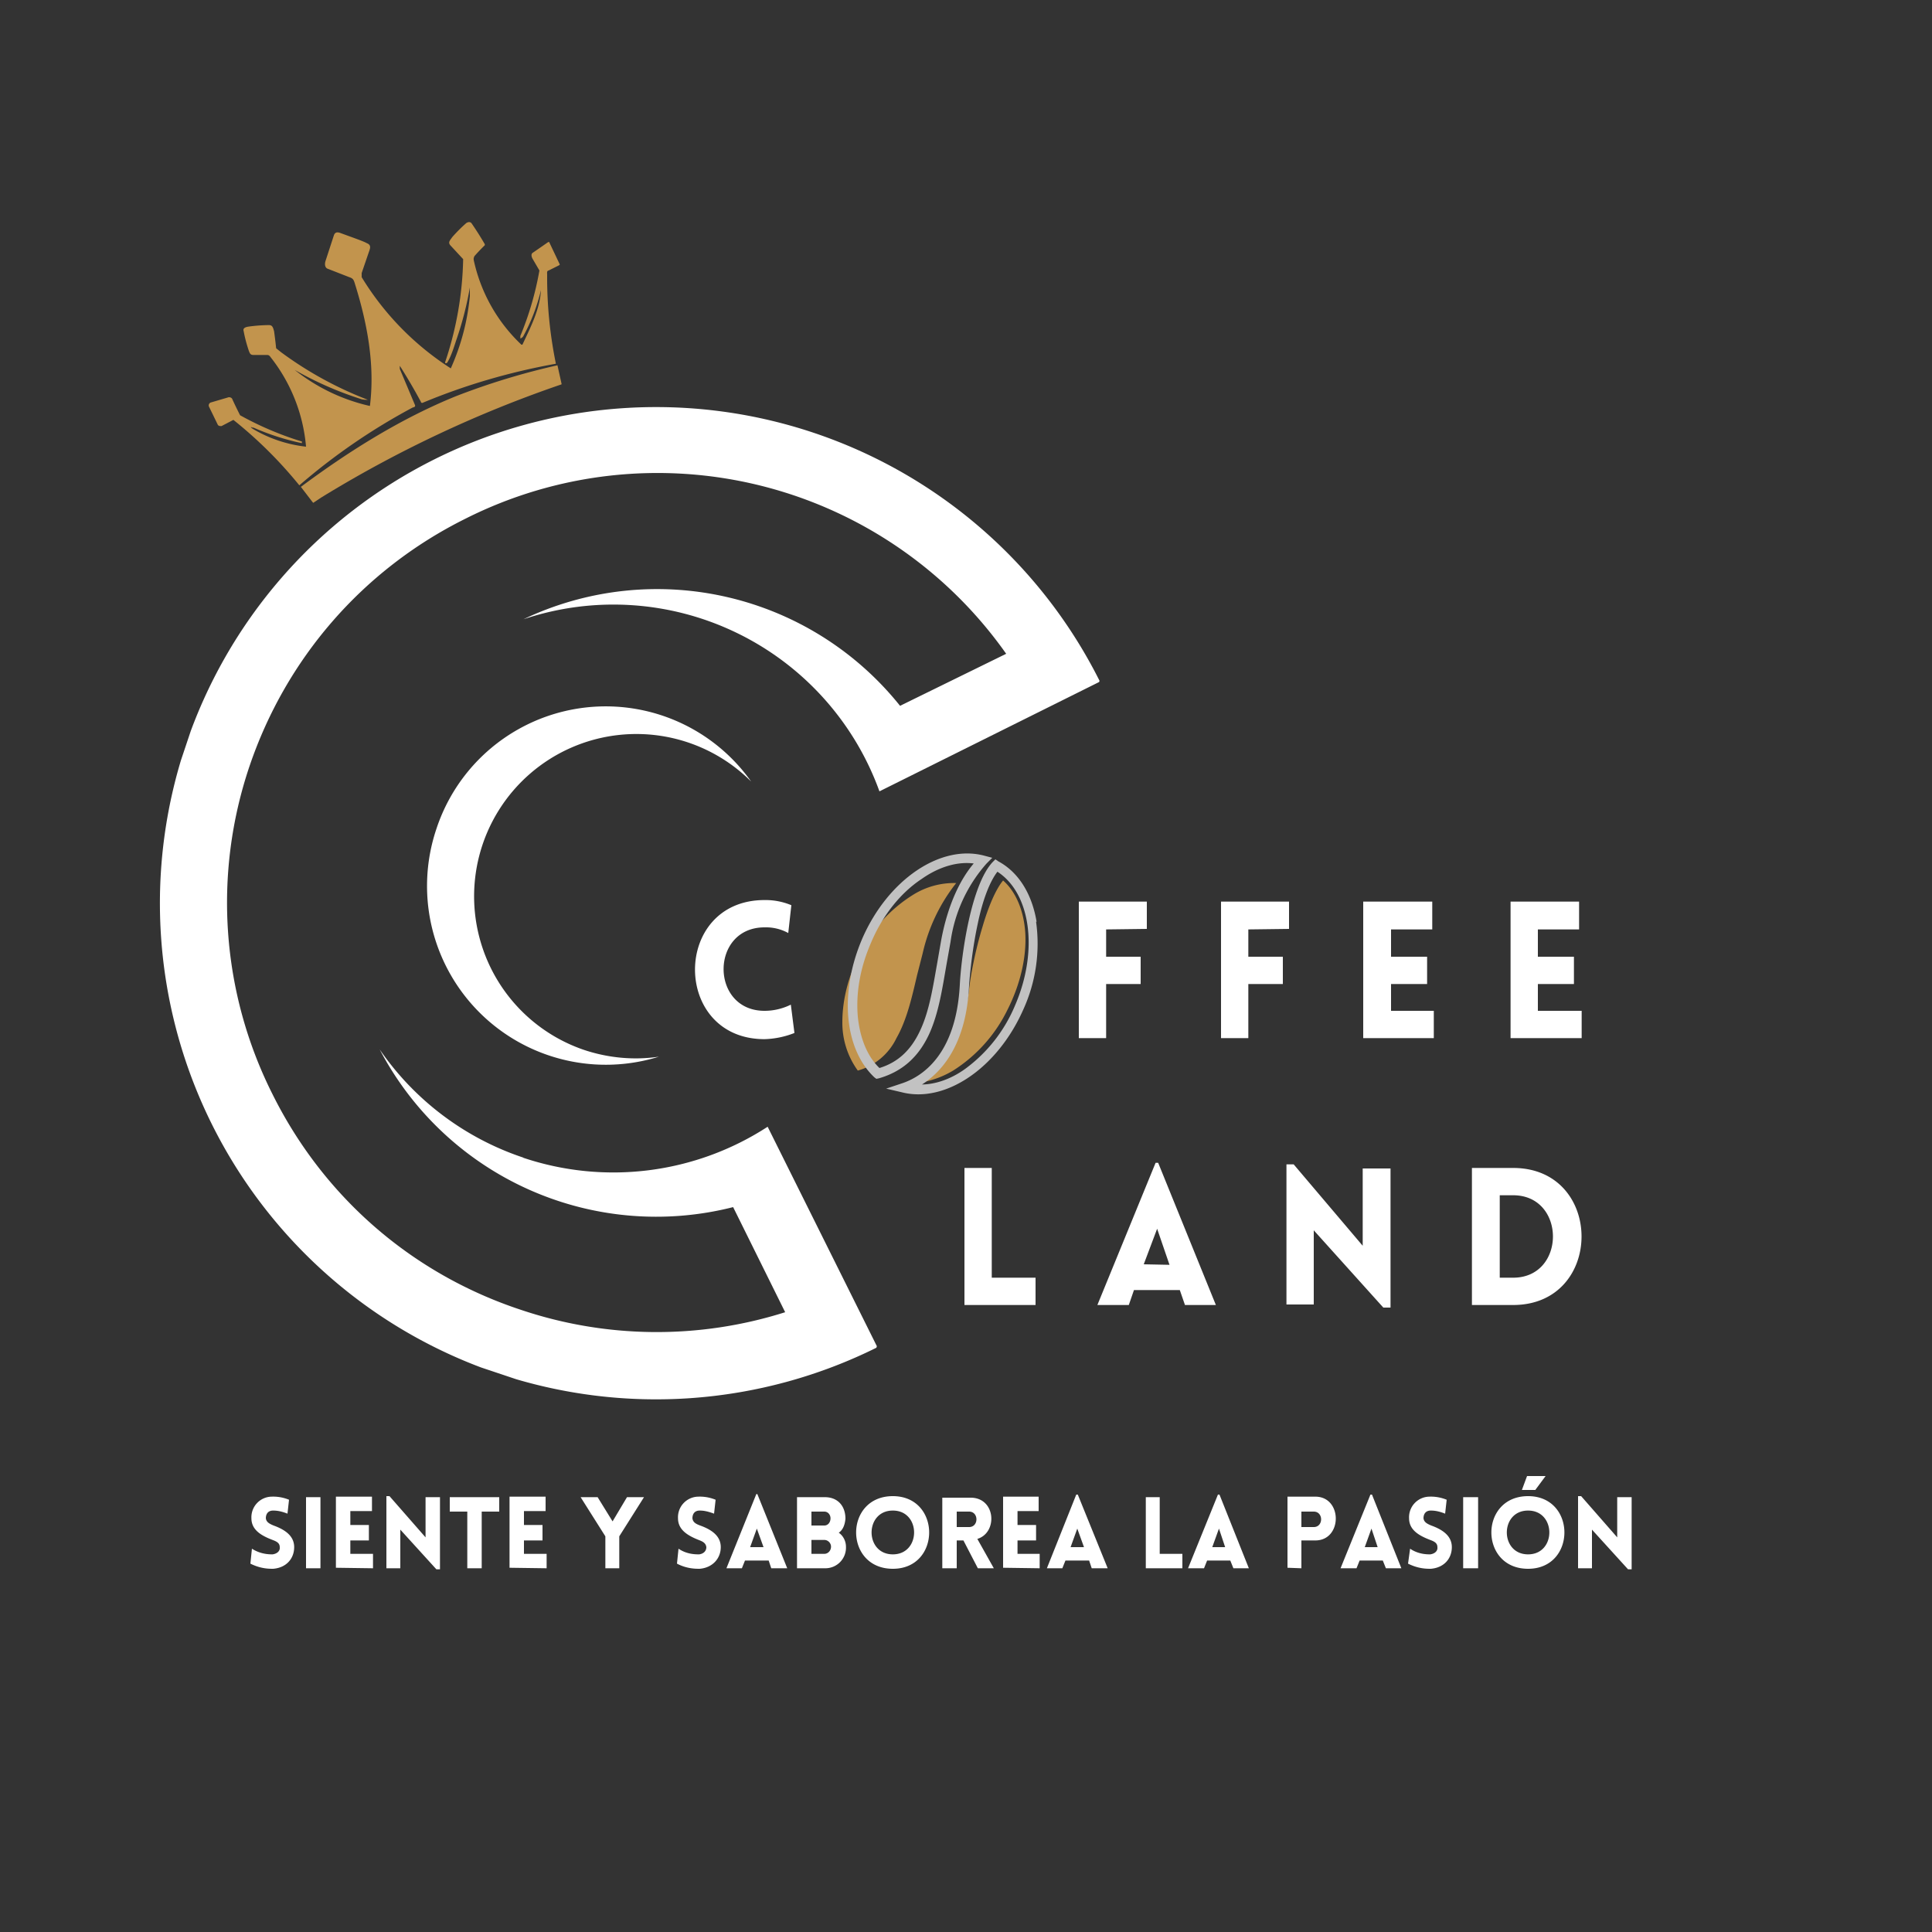 <svg xmlns="http://www.w3.org/2000/svg" xmlns:xlink="http://www.w3.org/1999/xlink" width="500" height="500" version="1.0" viewBox="0 0 375 375"><rect x="0" y="0" width="375" height="375" fill="#333333" stroke="none"/><defs><path id="reuse-0" d="m66.7 53.3 155.7 52-61.2 182.9L5.5 236Zm0 0"/><path id="reuse-1" fill-opacity=".7" d="M-37.5-37.5h450v450h-450z"/><path id="reuse-2" d="m20.2.7 31.6 13.9L32 59.9.3 46.1Zm0 0"/><path id="reuse-3" d="M1 31.9 67.2.3l19.6 41.3-66.3 31.6Zm0 0"/></defs><defs><clipPath id="b"><path d="M31 78h183v194H31Zm0 0"/></clipPath><clipPath id="c"><use xlink:href="#reuse-0"/></clipPath><clipPath id="d"><use xlink:href="#reuse-0"/></clipPath><clipPath id="e"><path d="m66.6 53.3 156.2 52.3-61.1 182.8L5.5 236Zm0 0"/></clipPath><clipPath id="f"><path d="m66.6 53.3 156 52.2-61.2 182.7L5.5 236Zm0 0"/></clipPath><clipPath id="g"><path d="M82 137h64v70H82Zm0 0"/></clipPath><clipPath id="h"><use xlink:href="#reuse-0"/></clipPath><clipPath id="i"><use xlink:href="#reuse-0"/></clipPath><clipPath id="l"><path d="M6 12h23v37H6Zm0 0"/></clipPath><clipPath id="m"><use xlink:href="#reuse-2"/></clipPath><clipPath id="n"><use xlink:href="#reuse-2"/></clipPath><clipPath id="o"><path d="M22 11h21v40H22Zm0 0"/></clipPath><clipPath id="p"><use xlink:href="#reuse-2"/></clipPath><clipPath id="q"><use xlink:href="#reuse-2"/></clipPath><clipPath id="r"><path d="M7 6h29v45H7Zm0 0"/></clipPath><clipPath id="s"><use xlink:href="#reuse-2"/></clipPath><clipPath id="t"><use xlink:href="#reuse-2"/></clipPath><clipPath id="u"><path d="M15 7h30v47H15Zm0 0"/></clipPath><clipPath id="v"><use xlink:href="#reuse-2"/></clipPath><clipPath id="w"><use xlink:href="#reuse-2"/></clipPath><clipPath id="x"><path d="m34.8 7.1 16.8 7.4-19.8 45.1L15 52.3Zm0 0"/></clipPath><clipPath id="y"><path d="m34.8 7.1 16.8 7.4-19.8 45L15 52.3Zm0 0"/></clipPath><clipPath id="k"><path d="M0 0h52v60H0z"/></clipPath><clipPath id="B"><path d="M9 13h69v56H9Zm0 0"/></clipPath><clipPath id="C"><use xlink:href="#reuse-3"/></clipPath><clipPath id="D"><use xlink:href="#reuse-3"/></clipPath><clipPath id="A"><path d="M0 0h88v73H0z"/></clipPath><mask id="j"><g filter="url(#a)"><use xlink:href="#reuse-1" fill-opacity=".7"/></g></mask><mask id="z"><g filter="url(#a)"><use xlink:href="#reuse-1" fill-opacity=".7"/></g></mask><filter id="a" width="100%" height="100%" x="0%" y="0%"><feColorMatrix color-interpolation-filters="sRGB" values="0 0 0 0 1 0 0 0 0 1 0 0 0 0 1 0 0 0 1 0"/></filter></defs><g clip-path="url(#b)"><g clip-path="url(#c)"><g clip-path="url(#d)"><g clip-path="url(#e)"><g clip-path="url(#f)"><path fill="#fff" d="M101.6 224.7a54.9 54.9 0 0 1-27.9-21 60.6 60.6 0 0 0 68.6 30.6l10.1 20.4a82.6 82.6 0 0 1-51.4-.5c-21.1-7-38.2-21.9-48.1-41.8a82.7 82.7 0 0 1-4.5-63.6c7.1-21 22-38.2 41.9-48.1a82.8 82.8 0 0 1 105 26.2L174.7 137a60.4 60.4 0 0 0-73.1-16.8 54.9 54.9 0 0 1 69.1 33.4l42.8-21.3a96.3 96.3 0 1 0-43.2 129.2l-21.3-42.8a55 55 0 0 1-47.5 6"/></g></g></g></g></g><g clip-path="url(#g)"><g clip-path="url(#h)"><g clip-path="url(#i)"><path fill="#fff" d="M113.4 203.8a31.5 31.5 0 1 1 32.4-52.1 34.6 34.6 0 0 0-61.1 9.2 34.7 34.7 0 0 0 43.2 44.2c-4.7.7-9.7.3-14.5-1.3"/></g></g></g><path fill="#fff" d="m153 181.1.6-5.4a13 13 0 0 0-5.2-1c-18 0-18 27 0 27a17 17 0 0 0 5.8-1.2l-.7-5.5c-1 .5-2.8 1.2-5.1 1.2-10.6 0-10.6-16.2 0-16.2a9 9 0 0 1 4.6 1.1ZM222.6 180.3V175h-13.2v26.5h5.3V191h6.7v-5.3h-6.7v-5.3ZM250.2 180.3V175H237v26.5h5.3V191h6.7v-5.3h-6.7v-5.3ZM278.3 201.5v-5.3H270V191h7v-5.3h-7v-5.3h8V175h-13.4v26.5ZM307 201.5v-5.3h-8.5V191h7v-5.3h-7v-5.3h8V175h-13.3v26.5ZM187.2 226.7v26.6H201V248h-8.5v-21.3ZM213 253.3h6.1l1-2.9h8.9l1 2.9h6l-11.2-27.6h-.5Zm9-7.9 2.6-6.9 2.4 7ZM255 238.8l13.5 15h1.4v-27h-5.4v15L251.1 226h-1.4v27.2h5.3ZM293.7 226.7h-8v26.6h8c17.7 0 17.7-26.6 0-26.6Zm0 5.3c10.3 0 10.3 16 0 16h-2.6v-16Zm0 0"/><g mask="url(#j)"><g clip-path="url(#k)" transform="translate(157 159)"><g clip-path="url(#l)"><g clip-path="url(#m)"><g clip-path="url(#n)"><path fill="#ffbd59" d="M9.5 48.8a15.8 15.8 0 0 1-3-9.4c0-4.4 1.2-9.1 3.5-13.5a28 28 0 0 1 10.2-11.2 15 15 0 0 1 8.4-2.3A34 34 0 0 0 22.1 26L21 30.3c-1 4.3-2 8.7-4 12.2a11.9 11.9 0 0 1-7.5 6.3"/></g></g></g><g clip-path="url(#o)"><g clip-path="url(#p)"><g clip-path="url(#q)"><path fill="#ffbd59" d="M22.3 51c3.8-2.8 7.6-8.1 8.8-18 .3-2.7 1.2-7.5 2.6-12.1 1.2-4.1 2.6-7.3 4-9C40.1 14 41.7 17.6 42 22c.3 4.8-1 10.2-3.5 15.1A29 29 0 0 1 28 48.8a17.8 17.8 0 0 1-5.7 2.2"/></g></g></g><g clip-path="url(#r)"><g clip-path="url(#s)"><g clip-path="url(#t)"><path fill="#fff" d="M21.7 40.8c-1.8 4-4.4 6.4-8 7.5-2.4-2.3-3.8-5.9-4.2-10-.4-4.7.5-9.6 2.6-14.4 2.2-5.2 5.7-9.6 9.8-12.3 3.4-2.4 7-3.4 10.1-3-2.3 2.7-4.9 7.4-6.3 14.8l-.8 4.6c-.8 4.5-1.5 9.1-3.2 12.8Zm5-12.5.8-4.5a28.9 28.9 0 0 1 7-15.2l1.1-1.1-1.5-.4c-8.5-2.3-18.7 4.6-23.7 16-4.5 10.4-3.6 21.4 2.3 27l.4.3.5-.1c4.5-1.3 7.7-4.1 9.8-8.7 1.8-4 2.5-8.7 3.3-13.3"/></g></g></g><g clip-path="url(#u)"><g clip-path="url(#v)"><g clip-path="url(#w)"><g clip-path="url(#x)"><g clip-path="url(#y)"><path fill="#fff" d="M21.8 51.6c4-2.5 8.8-7.9 9.3-19.4.2-2.7.7-7.4 1.7-12 1-4.8 2.4-8.2 3.8-10 6.5 4.2 8 15.4 3.4 26a29.2 29.2 0 0 1-9.7 12.3c-2.8 2-5.8 3-8.5 3Zm22.4-31.7c-.9-5.4-3.5-9.6-7.4-11.7l-.6-.4-.5.5c-4.2 4.4-6.1 18-6.4 23.8C28.6 45.7 22 50 18 51.3l-3 1 3 .7c8.5 2.2 18.6-4.7 23.6-16a30.8 30.8 0 0 0 2.5-17.1"/></g></g></g></g></g></g></g><path fill="#fff" d="M48.6 303.5c2 1 3.6 1 4.4 1 2.6-.2 4.1-2 4.1-4.2s-1.8-3.4-4-4.2c-.7-.3-1.4-.6-1.5-1.4 0-.8.4-1.5 1.4-1.5.4 0 1.3 0 2.8.6l.3-2.7a8.1 8.1 0 0 0-3.4-.6 4 4 0 0 0-3.9 4.2c0 2.3 2 3.4 4.1 4.2.8.3 1.4.6 1.4 1.4.1.8-.6 1.3-1.4 1.4-.6 0-2.3 0-4-1.1ZM62.2 304.4v-13.8h-2.8v13.8ZM72.4 304.4v-2.8H68V299h3.6V296H68v-2.7h4.2v-2.8h-7v13.8ZM77.7 296.9l7 7.7h.7v-14h-2.8v7.8l-7-8H75v14h2.7ZM93.5 304.4v-11h3.4v-2.8h-9.6v2.8h3.4v11ZM106.1 304.4v-2.8h-4.4V299h3.6V296h-3.6v-2.7h4.2v-2.8h-7v13.8ZM117.5 304.4h2.7v-6.2l4.8-7.6h-3.3l-2.8 4.7-2.9-4.7h-3.3l4.8 7.6ZM131.4 303.5c1.9 1 3.6 1 4.4 1 2.5-.2 4.1-2 4.1-4.2s-1.8-3.4-4-4.2c-.8-.3-1.4-.6-1.5-1.4 0-.8.4-1.5 1.4-1.5.4 0 1.2 0 2.8.6l.3-2.7a8.1 8.1 0 0 0-3.4-.6 4 4 0 0 0-3.9 4.2c0 2.3 2 3.4 4 4.2.8.3 1.4.6 1.5 1.4 0 .8-.6 1.3-1.4 1.4-.7 0-2.4 0-4-1.1ZM141 304.4h3l.6-1.5h4.6l.5 1.5h3.1L147 290h-.2Zm4.6-4.1 1.3-3.6 1.3 3.6ZM154.7 304.4h5.5a4 4 0 0 0 4-4.2c0-1-.5-2.1-1.4-2.7.9-.6 1.2-1.7 1.3-2.7 0-2.5-1.5-4.2-4-4.2h-5.4Zm2.8-11h2.5c.7 0 1.2.6 1.2 1.3 0 .8-.5 1.4-1.2 1.4h-2.5Zm0 5.5h2.5c.7 0 1.3.6 1.3 1.3 0 .8-.6 1.4-1.3 1.4h-2.5Zm0 0"/><path fill="#fff" d="M173.3 304.5c9.4 0 9.4-14.1 0-14.1-9.5 0-9.5 14.1 0 14.1Zm0-2.8c-5.5 0-5.5-8.5 0-8.5s5.5 8.5 0 8.5ZM189.8 304.4h3.1l-3.2-5.7c4-1.2 3.6-8-1.3-8h-5.5v13.7h2.8V299h1.3Zm-4.1-8v-3h2.4c1.9 0 1.9 3 0 3ZM201.8 304.4v-2.8h-4.3V299h3.6V296h-3.6v-2.7h4.1v-2.8h-6.9v13.8ZM203.2 304.4h3l.6-1.5h4.6l.5 1.5h3.1l-5.8-14.3h-.3Zm4.6-4.1 1.3-3.6 1.3 3.6ZM222.4 290.6v13.8h7.1v-2.8h-4.4v-11ZM230.6 304.4h3.1l.6-1.5h4.5l.6 1.5h3l-5.7-14.3h-.3Zm4.7-4.1 1.3-3.6 1.2 3.6ZM252.6 304.4V299h2.7c5.3 0 5.3-8.5 0-8.5h-5.4v13.8Zm0-8v-3h2.4c1.9 0 1.9 3 0 3ZM260.2 304.4h3.1l.6-1.5h4.5l.6 1.5h3l-5.7-14.3h-.3Zm4.7-4.1 1.3-3.6 1.2 3.6ZM273.3 303.5c2 1 3.6 1 4.4 1 2.6-.2 4.1-2 4.1-4.2s-1.8-3.4-4-4.2c-.7-.3-1.4-.6-1.5-1.4 0-.8.4-1.5 1.4-1.5.4 0 1.3 0 2.8.6l.3-2.7a8.1 8.1 0 0 0-3.4-.6 4 4 0 0 0-3.9 4.2c0 2.3 2 3.4 4.1 4.2.8.3 1.4.6 1.4 1.4.1.8-.6 1.3-1.4 1.4-.6 0-2.3 0-3.9-1.1ZM286.9 304.4v-13.8H284v13.8ZM300 286.5h-3.6l-1 2.7h2.6Zm-3.4 18c9.4 0 9.4-14.1 0-14.1-9.5 0-9.5 14.1 0 14.1Zm0-2.8c-5.5 0-5.5-8.5 0-8.5s5.5 8.5 0 8.5ZM309 296.9l7 7.7h.7v-14h-2.8v7.8l-7-8h-.6v14h2.7Zm0 0"/><g mask="url(#z)"><g clip-path="url(#A)" transform="translate(31 29)"><g clip-path="url(#B)"><g clip-path="url(#C)"><g clip-path="url(#D)"><path fill="#ffbd59" fill-rule="evenodd" d="M18 54c-.4-.2-.4-.1 0 .2a25.8 25.8 0 0 0 10.4 3.5 32.5 32.5 0 0 0-6.9-17.4c-.2-.3-.4-.4-.6-.4h-2.7c-.6 0-.7-.3-.9-.8-.5-1.5-.8-2.7-1-3.8-.2-.6.3-.8.9-.9a31 31 0 0 1 4-.3c.7 0 .8.5 1 1.2a100.1 100.1 0 0 1 .4 3.3l1 .8a71.3 71.3 0 0 0 16.8 9.2c-.5 0-1 0-1.5-.2a66.5 66.5 0 0 1-12.7-5.6c-.1 0 0 0 0 0a36.3 36.3 0 0 0 14.6 7c1-8-.5-16.1-3-24-.2-.6-.4-.8-1-1l-4.1-1.6c-.7-.2-.7-1-.5-1.6l1.6-4.9c.2-.6.6-.7 1.2-.5 2.7 1 4.5 1.6 5.2 2 1 .4.6 1.1.3 2L39.2 24v.8a55 55 0 0 0 17.3 17.7c2-4.5 3.2-9 3.7-14v-1.7s0-.1 0 0a64 64 0 0 1-2.6 10.1c-.5 1.5-1 3.2-1.8 4.5-.2.1-.3.2-.4 0v-.1a66.6 66.6 0 0 0 3.5-20l-2.5-2.7c-.5-.6 0-1 .4-1.6a30 30 0 0 1 2.7-2.7c.3-.2.7-.3 1 0a62.6 62.6 0 0 1 2.6 4.1v.2a38 38 0 0 0-2 2.1c-.2.4-.2.6-.1 1a31.8 31.8 0 0 0 9.2 16.2h.2C72 34.5 73.8 31 74 27.3H74a36 36 0 0 1-3.4 8.9c-.1.2-.3.4-.6.5H70v-.5a60.2 60.2 0 0 0 3.7-12.7l-1.4-2.4c-.2-.5-.2-.9.2-1.1l2.6-1.8c.6-.5 1-.2 1.2.5l1.5 3c0 .3 0 .6-.3.8l-2 1c-.4.1-.3.4-.3.9a83.3 83.3 0 0 0 1.7 17.2C68 43.2 59.4 45.7 51 49.2c-.1 0-.3 0-.3-.2a110 110 0 0 0-4.1-7v.6l2.9 6.9c.2.4 0 .5-.4.6a120.1 120.1 0 0 0-22 15.1 83.6 83.6 0 0 0-12.8-12.7L12 53.7c-.3 0-.5 0-.7-.2L9.6 50a.6.6 0 0 1 .4-.9l3.4-1c.3 0 .6.1.7.4a80.2 80.2 0 0 0 1.5 3.1 62.1 62.1 0 0 0 12 5.1v.3h-.1a48.3 48.3 0 0 1-9.3-3m59.8-8.4a232.9 232.9 0 0 0-46.7 22l-1.5 1-.1-.1-2.3-3c9.4-7 19.5-13.3 30.1-17.6a138 138 0 0 1 19.7-6l.8 3.6v.1Zm0 0"/></g></g></g></g></g></svg>